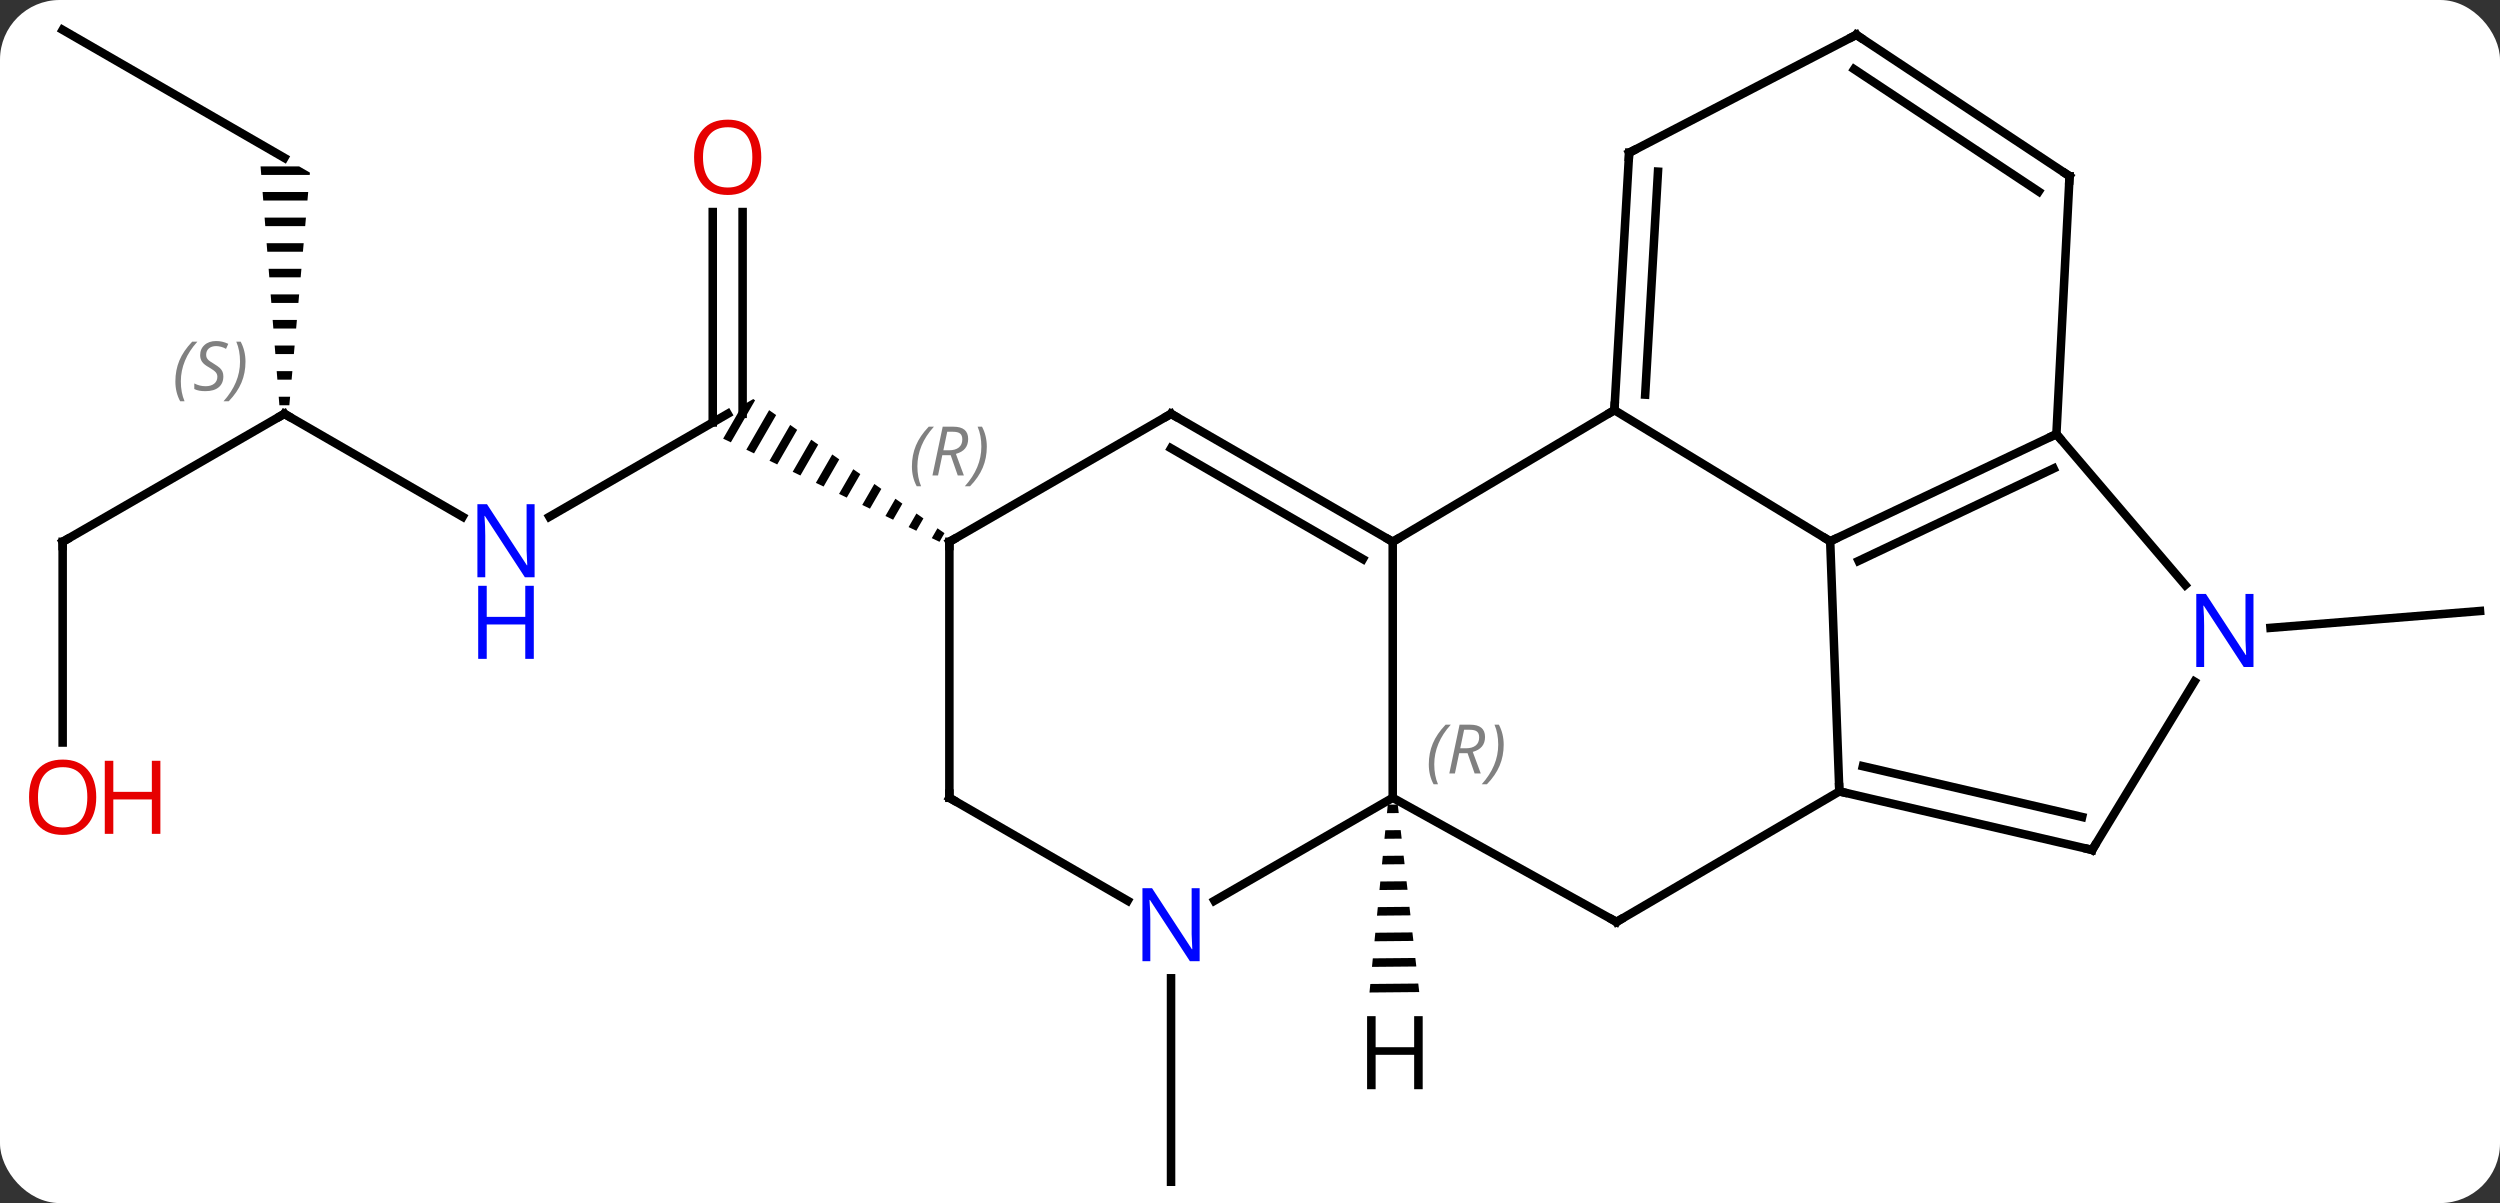 <svg width="293" viewBox="0 0 293 141" style="fill-opacity:1; color-rendering:auto; color-interpolation:auto; text-rendering:auto; stroke:black; stroke-linecap:square; stroke-miterlimit:10; shape-rendering:auto; stroke-opacity:1; fill:black; stroke-dasharray:none; font-weight:normal; stroke-width:1; font-family:'Open Sans'; font-style:normal; stroke-linejoin:miter; font-size:12; stroke-dashoffset:0; image-rendering:auto;" height="141" class="cas-substance-image" xmlns:xlink="http://www.w3.org/1999/xlink" xmlns="http://www.w3.org/2000/svg"><rect x="0" y="0" width="293" height="141" fill="#333333" stroke="none"/><svg class="cas-substance-single-component"><rect y="0" x="0" width="293" stroke="none" ry="7" rx="7" height="141" fill="white" class="cas-substance-group"/><svg y="0" x="0" width="293" viewBox="0 0 293 141" style="fill:black;" height="141" class="cas-substance-single-component-image"><svg><g><g transform="translate(149,71)" style="text-rendering:geometricPrecision; color-rendering:optimizeQuality; color-interpolation:linearRGB; stroke-linecap:butt; image-rendering:optimizeQuality;"><line y2="2.585" y1="0.609" x2="117.101" x1="141.657" style="fill:none;"/><line y2="43.656" y1="67.5" x2="-11.754" x1="-11.754" style="fill:none;"/><line y2="-10.435" y1="-22.5" x2="-84.613" x1="-63.717" style="fill:none;"/><line y2="-46.148" y1="-22.5" x2="-61.967" x1="-61.967" style="fill:none;"/><line y2="-46.148" y1="-21.49" x2="-65.467" x1="-65.467" style="fill:none;"/><path style="stroke:none;" d="M-60.717 -24.232 L-61.998 -23.492 L-64.248 -19.591 L-63.343 -19.159 L-63.343 -19.159 L-60.504 -24.082 L-60.717 -24.232 L-60.717 -24.232 ZM-58.859 -22.929 L-61.531 -18.295 L-60.626 -17.863 L-60.626 -17.863 L-58.037 -22.352 L-58.859 -22.929 ZM-56.393 -21.199 L-58.815 -17 L-58.815 -17 L-57.909 -16.568 L-55.571 -20.622 L-56.393 -21.199 ZM-53.927 -19.468 L-56.098 -15.704 L-56.098 -15.704 L-55.192 -15.272 L-53.105 -18.892 L-53.105 -18.892 L-53.927 -19.468 ZM-51.461 -17.738 L-53.381 -14.409 L-52.475 -13.977 L-50.638 -17.162 L-51.461 -17.738 ZM-48.994 -16.008 L-50.664 -13.113 L-50.664 -13.113 L-49.758 -12.681 L-48.172 -15.431 L-48.994 -16.008 ZM-46.528 -14.278 L-47.947 -11.818 L-47.041 -11.386 L-45.706 -13.701 L-46.528 -14.278 ZM-44.062 -12.548 L-45.23 -10.522 L-44.324 -10.09 L-43.24 -11.971 L-44.062 -12.548 ZM-41.596 -10.817 L-42.513 -9.226 L-41.607 -8.795 L-41.607 -8.795 L-40.773 -10.241 L-41.596 -10.817 ZM-39.129 -9.087 L-39.796 -7.931 L-38.89 -7.499 L-38.307 -8.511 L-38.307 -8.511 L-39.129 -9.087 Z"/><line y2="-22.5" y1="-10.435" x2="-115.677" x1="-94.781" style="fill:none;"/><path style="stroke:none;" d="M-118.462 -51.5 L-118.383 -50.5 L-112.701 -50.5 L-112.677 -50.768 L-113.945 -51.5 ZM-118.225 -48.5 L-118.147 -47.5 L-112.966 -47.5 L-112.878 -48.5 ZM-117.989 -45.5 L-117.91 -44.5 L-113.231 -44.5 L-113.143 -45.5 ZM-117.753 -42.5 L-117.674 -41.5 L-113.497 -41.5 L-113.408 -42.5 ZM-117.516 -39.5 L-117.438 -38.5 L-113.762 -38.5 L-113.674 -39.5 ZM-117.28 -36.5 L-117.201 -35.5 L-114.027 -35.5 L-113.939 -36.5 ZM-117.044 -33.5 L-116.965 -32.5 L-114.293 -32.5 L-114.204 -33.5 ZM-116.807 -30.5 L-116.728 -29.5 L-114.558 -29.5 L-114.469 -30.5 ZM-116.571 -27.5 L-116.492 -26.5 L-114.823 -26.5 L-114.735 -27.5 ZM-116.335 -24.5 L-116.256 -23.5 L-115.089 -23.5 L-115 -24.5 Z"/><line y2="-7.5" y1="-22.5" x2="-141.657" x1="-115.677" style="fill:none;"/><line y2="-67.5" y1="-52.5" x2="-141.657" x1="-115.677" style="fill:none;"/><line y2="16.023" y1="-7.5" x2="-141.657" x1="-141.657" style="fill:none;"/><line y2="-22.932" y1="-7.563" x2="40.206" x1="65.499" style="fill:none;"/><line y2="21.753" y1="-7.563" x2="66.57" x1="65.499" style="fill:none;"/><line y2="-20.121" y1="-7.563" x2="92.01" x1="65.499" style="fill:none;"/><line y2="-16.093" y1="-5.265" x2="91.682" x1="68.823" style="fill:none;"/><line y2="-7.5" y1="-22.932" x2="14.226" x1="40.206" style="fill:none;"/><line y2="-53.1" y1="-22.932" x2="41.937" x1="40.206" style="fill:none;"/><line y2="-50.882" y1="-24.749" x2="45.316" x1="43.816" style="fill:none;"/><line y2="37.05" y1="21.753" x2="40.449" x1="66.57" style="fill:none;"/><line y2="28.617" y1="21.753" x2="96.201" x1="66.57" style="fill:none;"/><line y2="24.751" y1="18.799" x2="95.022" x1="69.329" style="fill:none;"/><line y2="-2.433" y1="-20.121" x2="107.106" x1="92.01" style="fill:none;"/><line y2="-50.352" y1="-20.121" x2="93.552" x1="92.01" style="fill:none;"/><line y2="22.5" y1="-7.5" x2="14.226" x1="14.226" style="fill:none;"/><line y2="-22.5" y1="-7.5" x2="-11.754" x1="14.226" style="fill:none;"/><line y2="-18.459" y1="-5.479" x2="-11.754" x1="10.726" style="fill:none;"/><line y2="-66.921" y1="-53.1" x2="68.556" x1="41.937" style="fill:none;"/><line y2="22.5" y1="37.05" x2="14.226" x1="40.449" style="fill:none;"/><line y2="8.88" y1="28.617" x2="108.192" x1="96.201" style="fill:none;"/><line y2="-66.921" y1="-50.352" x2="68.556" x1="93.552" style="fill:none;"/><line y2="-62.887" y1="-48.551" x2="68.306" x1="89.934" style="fill:none;"/><line y2="34.565" y1="22.5" x2="-6.67" x1="14.226" style="fill:none;"/><line y2="-7.5" y1="-22.5" x2="-37.734" x1="-11.754" style="fill:none;"/><line y2="22.5" y1="34.565" x2="-37.734" x1="-16.838" style="fill:none;"/><line y2="22.5" y1="-7.5" x2="-37.734" x1="-37.734" style="fill:none;"/><path style="stroke:none;" d="M14.817 23.292 L13.648 23.303 L13.648 23.303 L13.551 24.304 L13.551 24.304 L14.932 24.291 L14.932 24.291 L14.817 23.292 ZM15.161 26.289 L13.356 26.305 L13.356 26.305 L13.258 27.306 L13.258 27.306 L15.275 27.288 L15.275 27.288 L15.161 26.289 ZM15.504 29.286 L13.063 29.308 L13.063 29.308 L12.966 30.309 L12.966 30.309 L15.618 30.285 L15.618 30.285 L15.504 29.286 ZM15.847 32.283 L12.771 32.311 L12.771 32.311 L12.674 33.312 L12.674 33.312 L15.962 33.282 L15.962 33.282 L15.847 32.283 ZM16.191 35.28 L12.479 35.314 L12.479 35.314 L12.381 36.315 L12.381 36.315 L16.305 36.279 L16.305 36.279 L16.191 35.28 ZM16.534 38.277 L12.186 38.317 L12.186 38.317 L12.089 39.318 L12.089 39.318 L16.648 39.276 L16.648 39.276 L16.534 38.277 ZM16.877 41.274 L11.894 41.319 L11.894 41.319 L11.796 42.32 L11.796 42.32 L16.992 42.273 L16.992 42.273 L16.877 41.274 ZM17.221 44.271 L11.602 44.322 L11.602 44.322 L11.504 45.323 L11.504 45.323 L17.335 45.27 L17.335 45.27 L17.221 44.271 Z"/></g><g transform="translate(149,71)" style="fill:rgb(0,5,255); text-rendering:geometricPrecision; color-rendering:optimizeQuality; image-rendering:optimizeQuality; font-family:'Open Sans'; stroke:rgb(0,5,255); color-interpolation:linearRGB;"><path style="stroke:none;" d="M-86.345 -3.344 L-87.486 -3.344 L-92.174 -10.531 L-92.22 -10.531 Q-92.127 -9.266 -92.127 -8.219 L-92.127 -3.344 L-93.049 -3.344 L-93.049 -11.906 L-91.924 -11.906 L-87.252 -4.75 L-87.205 -4.75 Q-87.205 -4.906 -87.252 -5.766 Q-87.299 -6.625 -87.283 -7 L-87.283 -11.906 L-86.345 -11.906 L-86.345 -3.344 Z"/><path style="stroke:none;" d="M-86.439 6.219 L-87.439 6.219 L-87.439 2.188 L-91.955 2.188 L-91.955 6.219 L-92.955 6.219 L-92.955 -2.344 L-91.955 -2.344 L-91.955 1.297 L-87.439 1.297 L-87.439 -2.344 L-86.439 -2.344 L-86.439 6.219 Z"/><path style="fill:rgb(230,0,0); stroke:none;" d="M-59.779 -52.57 Q-59.779 -50.508 -60.819 -49.328 Q-61.858 -48.148 -63.701 -48.148 Q-65.592 -48.148 -66.623 -49.312 Q-67.654 -50.477 -67.654 -52.586 Q-67.654 -54.68 -66.623 -55.828 Q-65.592 -56.977 -63.701 -56.977 Q-61.842 -56.977 -60.811 -55.805 Q-59.779 -54.633 -59.779 -52.57 ZM-66.608 -52.57 Q-66.608 -50.836 -65.865 -49.93 Q-65.123 -49.023 -63.701 -49.023 Q-62.279 -49.023 -61.553 -49.922 Q-60.826 -50.82 -60.826 -52.57 Q-60.826 -54.305 -61.553 -55.195 Q-62.279 -56.086 -63.701 -56.086 Q-65.123 -56.086 -65.865 -55.188 Q-66.608 -54.289 -66.608 -52.57 Z"/></g><g transform="translate(149,71)" style="stroke-linecap:butt; text-rendering:geometricPrecision; color-rendering:optimizeQuality; image-rendering:optimizeQuality; font-family:'Open Sans'; color-interpolation:linearRGB; stroke-miterlimit:5;"><path style="fill:none;" d="M-115.244 -22.25 L-115.677 -22.5 L-116.11 -22.25"/></g><g transform="translate(149,71)" style="stroke-linecap:butt; font-size:8.4px; fill:gray; text-rendering:geometricPrecision; image-rendering:optimizeQuality; color-rendering:optimizeQuality; font-family:'Open Sans'; font-style:italic; stroke:gray; color-interpolation:linearRGB; stroke-miterlimit:5;"><path style="stroke:none;" d="M-128.446 -26.297 Q-128.446 -27.625 -127.977 -28.75 Q-127.508 -29.875 -126.477 -30.953 L-125.868 -30.953 Q-126.836 -29.891 -127.321 -28.719 Q-127.805 -27.547 -127.805 -26.313 Q-127.805 -24.985 -127.368 -23.969 L-127.883 -23.969 Q-128.446 -25 -128.446 -26.297 ZM-122.823 -26.891 Q-122.823 -26.063 -123.37 -25.61 Q-123.917 -25.156 -124.917 -25.156 Q-125.323 -25.156 -125.636 -25.211 Q-125.948 -25.266 -126.229 -25.406 L-126.229 -26.063 Q-125.604 -25.735 -124.901 -25.735 Q-124.276 -25.735 -123.901 -26.031 Q-123.526 -26.328 -123.526 -26.844 Q-123.526 -27.156 -123.729 -27.383 Q-123.933 -27.61 -124.495 -27.938 Q-125.089 -28.266 -125.315 -28.594 Q-125.542 -28.922 -125.542 -29.375 Q-125.542 -30.11 -125.026 -30.57 Q-124.511 -31.031 -123.667 -31.031 Q-123.292 -31.031 -122.956 -30.953 Q-122.62 -30.875 -122.245 -30.703 L-122.511 -30.11 Q-122.761 -30.266 -123.081 -30.352 Q-123.401 -30.438 -123.667 -30.438 Q-124.198 -30.438 -124.519 -30.164 Q-124.839 -29.891 -124.839 -29.422 Q-124.839 -29.219 -124.769 -29.07 Q-124.698 -28.922 -124.558 -28.789 Q-124.417 -28.656 -123.995 -28.406 Q-123.433 -28.063 -123.229 -27.867 Q-123.026 -27.672 -122.925 -27.438 Q-122.823 -27.203 -122.823 -26.891 ZM-120.229 -28.61 Q-120.229 -27.281 -120.705 -26.148 Q-121.182 -25.016 -122.197 -23.969 L-122.807 -23.969 Q-120.869 -26.125 -120.869 -28.61 Q-120.869 -29.938 -121.307 -30.953 L-120.791 -30.953 Q-120.229 -29.891 -120.229 -28.61 Z"/><path style="fill:none; stroke:black;" d="M-141.224 -7.75 L-141.657 -7.5 L-141.657 -7"/></g><g transform="translate(149,71)" style="stroke-linecap:butt; fill:rgb(230,0,0); text-rendering:geometricPrecision; color-rendering:optimizeQuality; image-rendering:optimizeQuality; font-family:'Open Sans'; stroke:rgb(230,0,0); color-interpolation:linearRGB; stroke-miterlimit:5;"><path style="stroke:none;" d="M-137.72 22.43 Q-137.72 24.492 -138.759 25.672 Q-139.798 26.852 -141.641 26.852 Q-143.532 26.852 -144.563 25.688 Q-145.595 24.523 -145.595 22.414 Q-145.595 20.32 -144.563 19.172 Q-143.532 18.023 -141.641 18.023 Q-139.782 18.023 -138.751 19.195 Q-137.72 20.367 -137.72 22.43 ZM-144.548 22.43 Q-144.548 24.164 -143.805 25.07 Q-143.063 25.977 -141.641 25.977 Q-140.22 25.977 -139.493 25.078 Q-138.766 24.18 -138.766 22.43 Q-138.766 20.695 -139.493 19.805 Q-140.22 18.914 -141.641 18.914 Q-143.063 18.914 -143.805 19.812 Q-144.548 20.711 -144.548 22.43 Z"/><path style="stroke:none;" d="M-130.204 26.727 L-131.204 26.727 L-131.204 22.695 L-135.72 22.695 L-135.72 26.727 L-136.72 26.727 L-136.72 18.164 L-135.72 18.164 L-135.72 21.805 L-131.204 21.805 L-131.204 18.164 L-130.204 18.164 L-130.204 26.727 Z"/><path style="fill:none; stroke:black;" d="M65.951 -7.777 L65.499 -7.563 L65.072 -7.823"/><path style="fill:none; stroke:black;" d="M40.235 -23.431 L40.206 -22.932 L39.776 -22.677"/><path style="fill:none; stroke:black;" d="M67.057 21.866 L66.57 21.753 L66.552 21.253"/><path style="fill:none; stroke:black;" d="M91.558 -19.907 L92.01 -20.121 L92.335 -19.741"/><path style="fill:none; stroke:black;" d="M13.793 -7.75 L14.226 -7.5 L14.656 -7.755"/><path style="fill:none; stroke:black;" d="M41.908 -52.601 L41.937 -53.1 L42.381 -53.33"/><path style="fill:none; stroke:black;" d="M40.88 36.797 L40.449 37.05 L40.012 36.807"/><path style="fill:none; stroke:black;" d="M95.714 28.504 L96.201 28.617 L96.461 28.19"/><path style="fill:rgb(0,5,255); stroke:none;" d="M115.108 7.171 L113.967 7.171 L109.279 -0.016 L109.233 -0.016 Q109.326 1.249 109.326 2.296 L109.326 7.171 L108.404 7.171 L108.404 -1.391 L109.529 -1.391 L114.201 5.765 L114.248 5.765 Q114.248 5.609 114.201 4.749 Q114.154 3.89 114.17 3.515 L114.17 -1.391 L115.108 -1.391 L115.108 7.171 Z"/><path style="fill:none; stroke:black;" d="M93.526 -49.853 L93.552 -50.352 L93.135 -50.628"/></g><g transform="translate(149,71)" style="stroke-linecap:butt; font-size:8.4px; fill:gray; text-rendering:geometricPrecision; image-rendering:optimizeQuality; color-rendering:optimizeQuality; font-family:'Open Sans'; font-style:italic; stroke:gray; color-interpolation:linearRGB; stroke-miterlimit:5;"><path style="stroke:none;" d="M18.455 18.59 Q18.455 17.262 18.924 16.137 Q19.392 15.012 20.424 13.934 L21.033 13.934 Q20.064 14.997 19.58 16.169 Q19.095 17.34 19.095 18.575 Q19.095 19.903 19.533 20.919 L19.017 20.919 Q18.455 19.887 18.455 18.59 ZM22.015 17.278 L21.515 19.653 L20.858 19.653 L22.062 13.934 L23.312 13.934 Q25.046 13.934 25.046 15.372 Q25.046 16.731 23.608 17.122 L24.546 19.653 L23.827 19.653 L22.999 17.278 L22.015 17.278 ZM22.593 14.528 Q22.202 16.45 22.14 16.7 L22.796 16.7 Q23.546 16.7 23.952 16.372 Q24.358 16.044 24.358 15.419 Q24.358 14.95 24.101 14.739 Q23.843 14.528 23.249 14.528 L22.593 14.528 ZM27.232 16.278 Q27.232 17.606 26.755 18.739 Q26.279 19.872 25.263 20.919 L24.654 20.919 Q26.591 18.762 26.591 16.278 Q26.591 14.95 26.154 13.934 L26.669 13.934 Q27.232 14.997 27.232 16.278 Z"/><path style="fill:none; stroke:black;" d="M-11.321 -22.25 L-11.754 -22.5 L-12.187 -22.25"/><path style="fill:none; stroke:black;" d="M68.112 -66.691 L68.556 -66.921 L68.973 -66.645"/></g><g transform="translate(149,71)" style="stroke-linecap:butt; fill:rgb(0,5,255); text-rendering:geometricPrecision; color-rendering:optimizeQuality; image-rendering:optimizeQuality; font-family:'Open Sans'; stroke:rgb(0,5,255); color-interpolation:linearRGB; stroke-miterlimit:5;"><path style="stroke:none;" d="M-8.402 41.656 L-9.543 41.656 L-14.231 34.469 L-14.277 34.469 Q-14.184 35.734 -14.184 36.781 L-14.184 41.656 L-15.106 41.656 L-15.106 33.094 L-13.981 33.094 L-9.309 40.25 L-9.262 40.25 Q-9.262 40.094 -9.309 39.234 Q-9.356 38.375 -9.34 38 L-9.34 33.094 L-8.402 33.094 L-8.402 41.656 Z"/><path style="fill:none; stroke:black;" d="M-37.301 -7.75 L-37.734 -7.5 L-37.734 -7"/></g><g transform="translate(149,71)" style="stroke-linecap:butt; font-size:8.4px; fill:gray; text-rendering:geometricPrecision; image-rendering:optimizeQuality; color-rendering:optimizeQuality; font-family:'Open Sans'; font-style:italic; stroke:gray; color-interpolation:linearRGB; stroke-miterlimit:5;"><path style="stroke:none;" d="M-42.123 -16.336 Q-42.123 -17.664 -41.654 -18.789 Q-41.185 -19.914 -40.154 -20.992 L-39.545 -20.992 Q-40.514 -19.93 -40.998 -18.758 Q-41.482 -17.586 -41.482 -16.352 Q-41.482 -15.023 -41.045 -14.008 L-41.56 -14.008 Q-42.123 -15.039 -42.123 -16.336 ZM-38.563 -17.648 L-39.063 -15.273 L-39.719 -15.273 L-38.516 -20.992 L-37.266 -20.992 Q-35.532 -20.992 -35.532 -19.555 Q-35.532 -18.195 -36.969 -17.805 L-36.032 -15.273 L-36.75 -15.273 L-37.578 -17.648 L-38.563 -17.648 ZM-37.985 -20.398 Q-38.375 -18.477 -38.438 -18.227 L-37.782 -18.227 Q-37.032 -18.227 -36.625 -18.555 Q-36.219 -18.883 -36.219 -19.508 Q-36.219 -19.977 -36.477 -20.188 Q-36.735 -20.398 -37.328 -20.398 L-37.985 -20.398 ZM-33.346 -18.648 Q-33.346 -17.32 -33.822 -16.188 Q-34.299 -15.055 -35.314 -14.008 L-35.924 -14.008 Q-33.986 -16.164 -33.986 -18.648 Q-33.986 -19.977 -34.424 -20.992 L-33.908 -20.992 Q-33.346 -19.93 -33.346 -18.648 Z"/><path style="fill:none; stroke:black;" d="M-37.301 22.75 L-37.734 22.5 L-37.734 22"/></g><g transform="translate(149,71)" style="stroke-linecap:butt; text-rendering:geometricPrecision; color-rendering:optimizeQuality; image-rendering:optimizeQuality; font-family:'Open Sans'; color-interpolation:linearRGB; stroke-miterlimit:5;"><path style="stroke:none;" d="M17.739 56.656 L16.739 56.656 L16.739 52.625 L12.223 52.625 L12.223 56.656 L11.223 56.656 L11.223 48.094 L12.223 48.094 L12.223 51.734 L16.739 51.734 L16.739 48.094 L17.739 48.094 L17.739 56.656 Z"/></g></g></svg></svg></svg></svg>